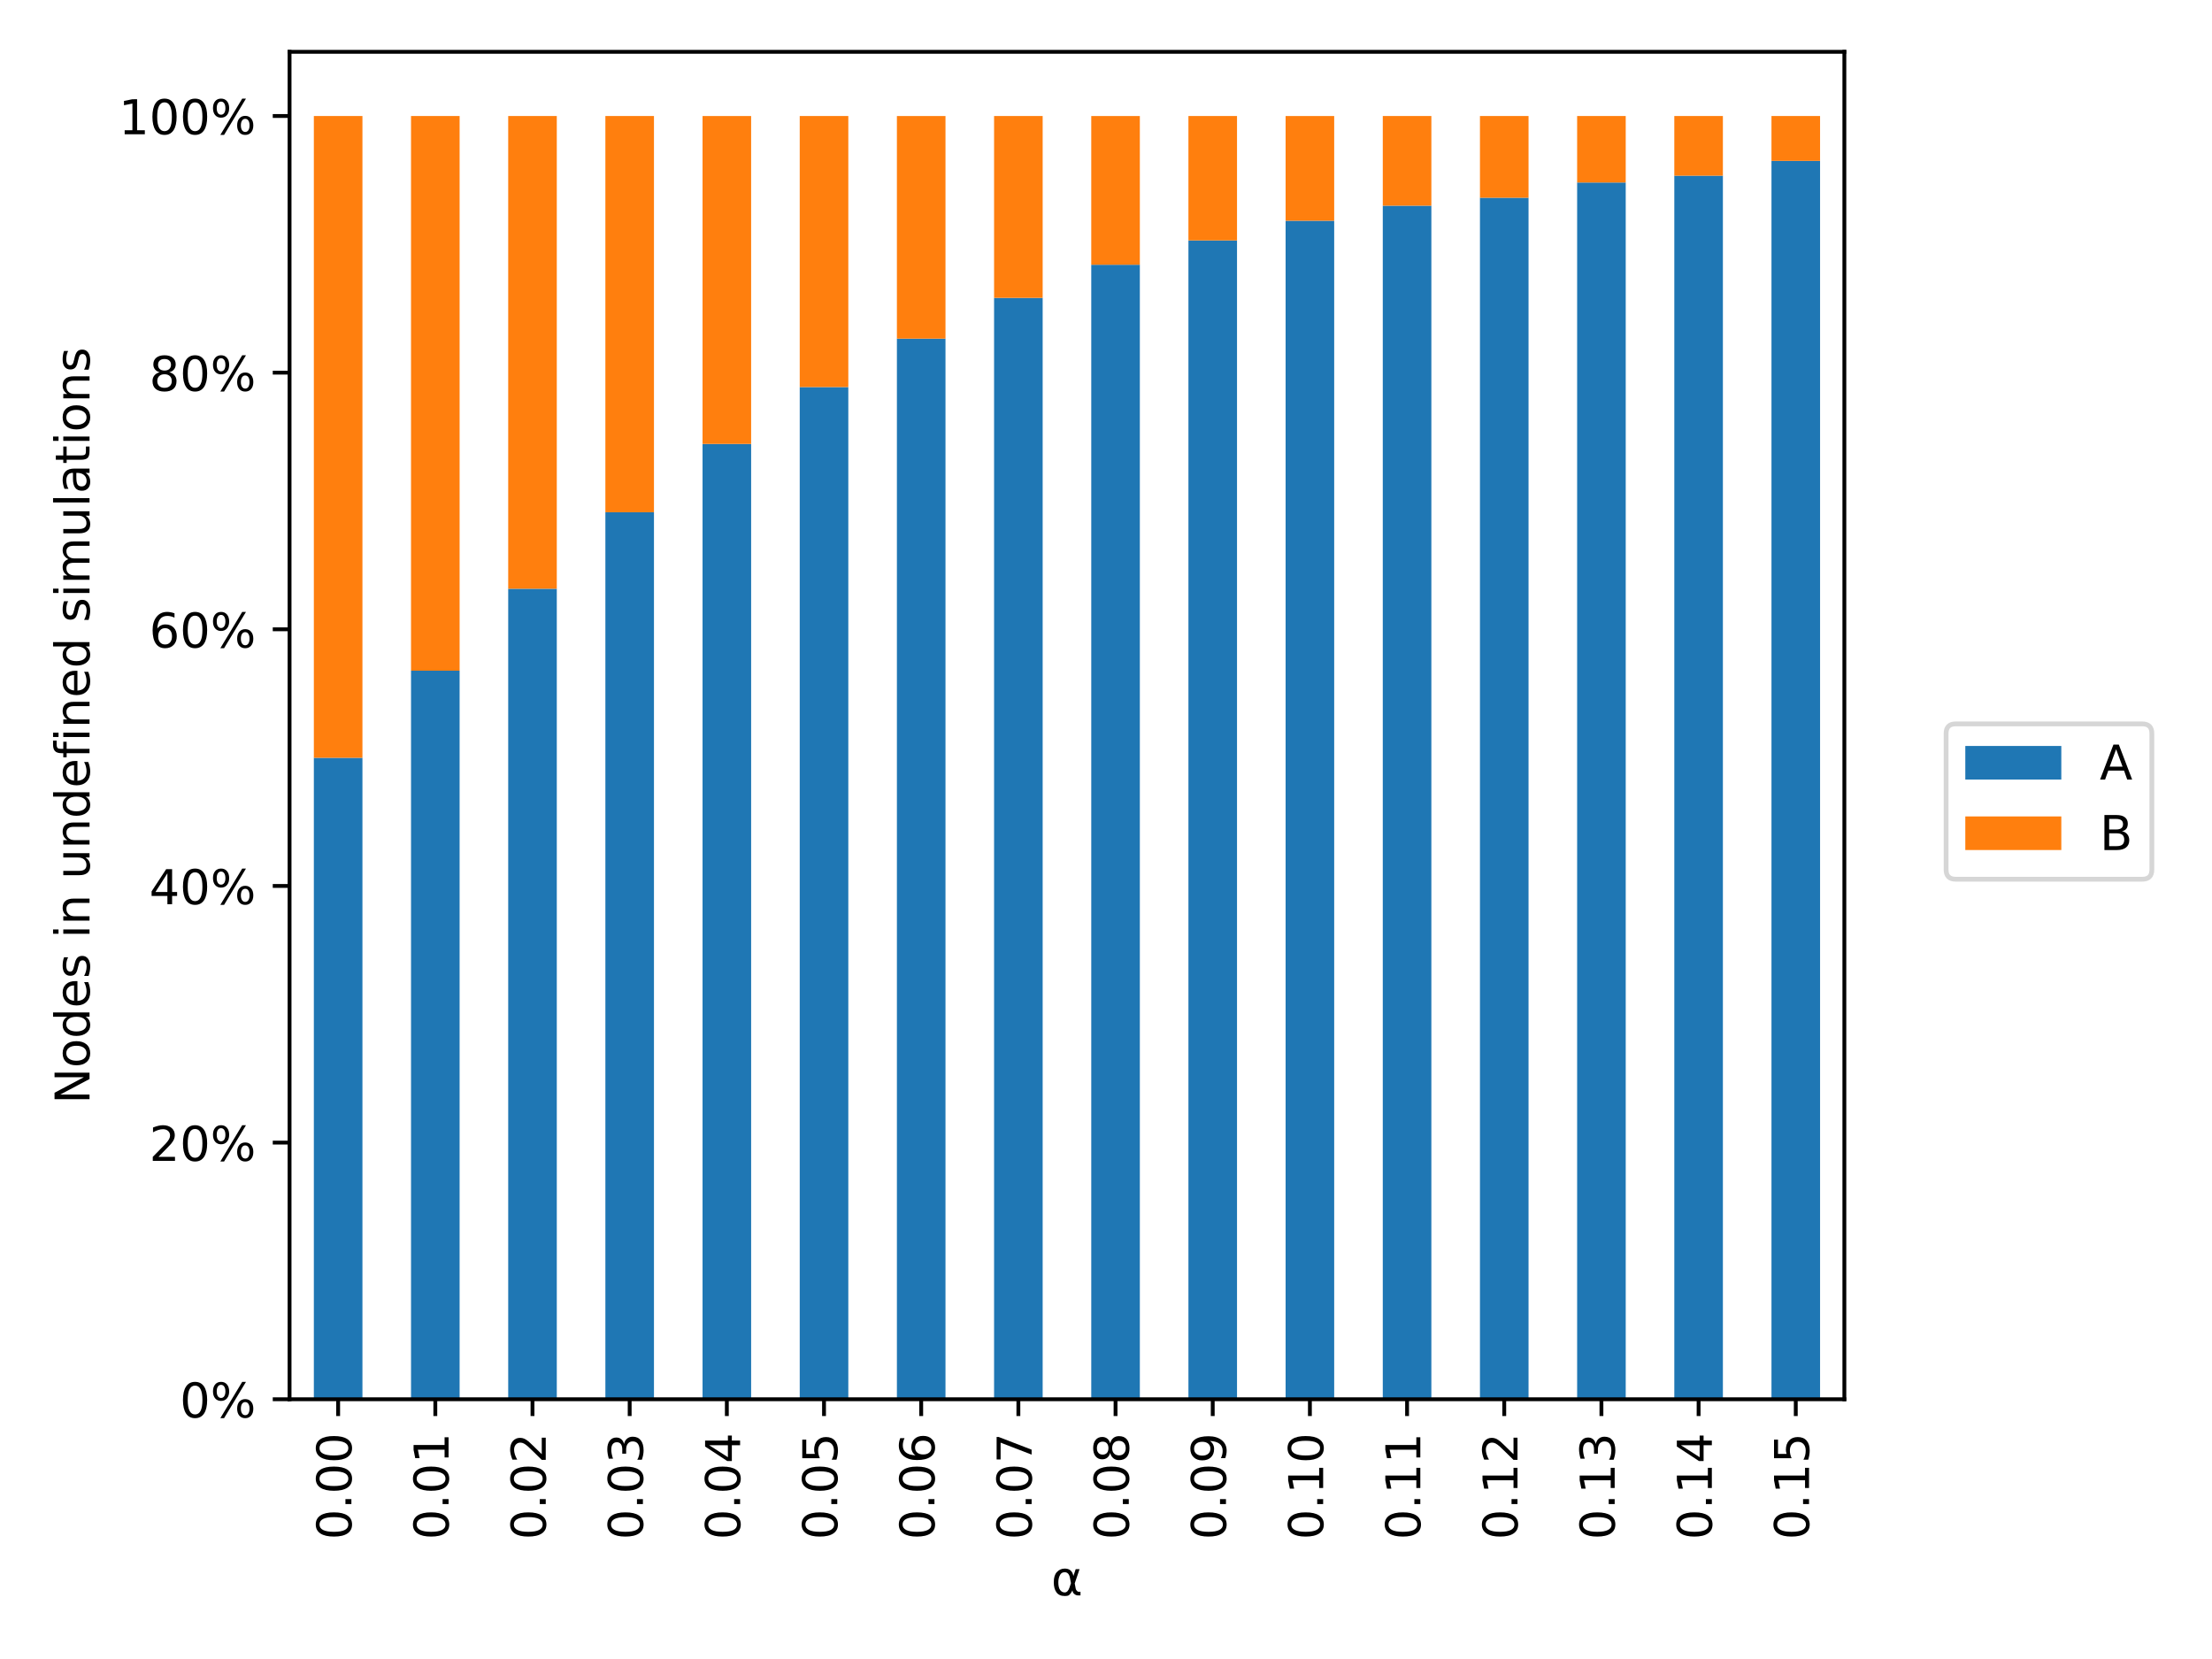 <?xml version="1.0" encoding="UTF-8" standalone="no"?>
<svg
   xmlns:dc="http://purl.org/dc/elements/1.1/"
   xmlns:cc="http://creativecommons.org/ns#"
   xmlns:rdf="http://www.w3.org/1999/02/22-rdf-syntax-ns#"
   xmlns:svg="http://www.w3.org/2000/svg"
   xmlns="http://www.w3.org/2000/svg"
   xmlns:xlink="http://www.w3.org/1999/xlink"
   xmlns:sodipodi="http://sodipodi.sourceforge.net/DTD/sodipodi-0.dtd"
   xmlns:inkscape="http://www.inkscape.org/namespaces/inkscape"
   inkscape:version="1.0 (4035a4fb49, 2020-05-01)"
   sodipodi:docname="barplot.svg"
   id="svg644"
   width="460.8pt"
   viewBox="0 0 460.8 345.6"
   version="1.1"
   height="345.6pt">
  <sodipodi:namedview
     inkscape:current-layer="svg644"
     inkscape:window-maximized="1"
     inkscape:window-y="203"
     inkscape:window-x="0"
     inkscape:cy="177.86208"
     inkscape:cx="268.32102"
     inkscape:zoom="1.2629099"
     showgrid="false"
     id="namedview646"
     inkscape:window-height="1021"
     inkscape:window-width="1920"
     inkscape:pageshadow="2"
     inkscape:pageopacity="0"
     guidetolerance="10"
     gridtolerance="10"
     objecttolerance="10"
     borderopacity="1"
     bordercolor="#666666"
     pagecolor="#ffffff" />
  <defs
     id="defs4">
    <style
       id="style2"
       type="text/css">
*{stroke-linecap:butt;stroke-linejoin:round;white-space:pre;}
  </style>
  </defs>
  <g
     id="patch_1">
    <path
       d="M 0,345.6 H 460.8 V 0 H 0 Z"
       style="fill:#ffffff"
       id="path6" />
  </g>
  <g
     id="patch_2">
    <path
       id="path9"
       style="fill:#ffffff"
       d="M 60.32,291.49 H 384.214 V 10.8 H 60.32 Z" />
  </g>
  <g
     id="patch_3">
    <path
       id="path12"
       style="fill:#1f77b4"
       d="M 65.381,291.49 H 75.503 V 157.862 H 65.381 Z"
       clip-path="url(#pd2230fd15c)" />
  </g>
  <g
     id="patch_4">
    <path
       id="path15"
       style="fill:#1f77b4"
       d="M 85.624,291.49 H 95.746 V 139.718 H 85.624 Z"
       clip-path="url(#pd2230fd15c)" />
  </g>
  <g
     id="patch_5">
    <path
       id="path18"
       style="fill:#1f77b4"
       d="m 105.868,291.49 h 10.122 V 122.643 h -10.122 z"
       clip-path="url(#pd2230fd15c)" />
  </g>
  <g
     id="patch_6">
    <path
       id="path21"
       style="fill:#1f77b4"
       d="m 126.111,291.49 h 10.122 V 106.71 h -10.122 z"
       clip-path="url(#pd2230fd15c)" />
  </g>
  <g
     id="patch_7">
    <path
       id="path24"
       style="fill:#1f77b4"
       d="m 146.354,291.49 h 10.122 V 92.484 h -10.122 z"
       clip-path="url(#pd2230fd15c)" />
  </g>
  <g
     id="patch_8">
    <path
       id="path27"
       style="fill:#1f77b4"
       d="m 166.598,291.49 h 10.122 V 80.633 h -10.122 z"
       clip-path="url(#pd2230fd15c)" />
  </g>
  <g
     id="patch_9">
    <path
       id="path30"
       style="fill:#1f77b4"
       d="m 186.841,291.49 h 10.122 V 70.548 h -10.122 z"
       clip-path="url(#pd2230fd15c)" />
  </g>
  <g
     id="patch_10">
    <path
       id="path33"
       style="fill:#1f77b4"
       d="m 207.084,291.49 h 10.122 V 62.052 h -10.122 z"
       clip-path="url(#pd2230fd15c)" />
  </g>
  <g
     id="patch_11">
    <path
       id="path36"
       style="fill:#1f77b4"
       d="m 227.328,291.49 h 10.122 V 55.147 h -10.122 z"
       clip-path="url(#pd2230fd15c)" />
  </g>
  <g
     id="patch_12">
    <path
       id="path39"
       style="fill:#1f77b4"
       d="m 247.571,291.49 h 10.122 V 50.083 h -10.122 z"
       clip-path="url(#pd2230fd15c)" />
  </g>
  <g
     id="patch_13">
    <path
       id="path42"
       style="fill:#1f77b4"
       d="m 267.815,291.49 h 10.122 V 45.983 h -10.122 z"
       clip-path="url(#pd2230fd15c)" />
  </g>
  <g
     id="patch_14">
    <path
       id="path45"
       style="fill:#1f77b4"
       d="m 288.058,291.49 h 10.122 V 42.845 h -10.122 z"
       clip-path="url(#pd2230fd15c)" />
  </g>
  <g
     id="patch_15">
    <path
       id="path48"
       style="fill:#1f77b4"
       d="m 308.301,291.49 h 10.122 V 41.194 h -10.122 z"
       clip-path="url(#pd2230fd15c)" />
  </g>
  <g
     id="patch_16">
    <path
       id="path51"
       style="fill:#1f77b4"
       d="m 328.545,291.49 h 10.122 V 38.019 h -10.122 z"
       clip-path="url(#pd2230fd15c)" />
  </g>
  <g
     id="patch_17">
    <path
       id="path54"
       style="fill:#1f77b4"
       d="m 348.788,291.49 h 10.122 V 36.6 h -10.122 z"
       clip-path="url(#pd2230fd15c)" />
  </g>
  <g
     id="patch_18">
    <path
       id="path57"
       style="fill:#1f77b4"
       d="m 369.031,291.49 h 10.122 V 33.514 h -10.122 z"
       clip-path="url(#pd2230fd15c)" />
  </g>
  <g
     id="patch_19">
    <path
       id="path60"
       style="fill:#ff7f0e"
       d="M 65.381,157.862 H 75.503 V 24.166 H 65.381 Z"
       clip-path="url(#pd2230fd15c)" />
  </g>
  <g
     id="patch_20">
    <path
       id="path63"
       style="fill:#ff7f0e"
       d="M 85.624,139.718 H 95.746 V 24.166 H 85.624 Z"
       clip-path="url(#pd2230fd15c)" />
  </g>
  <g
     id="patch_21">
    <path
       id="path66"
       style="fill:#ff7f0e"
       d="m 105.868,122.643 h 10.122 V 24.166 h -10.122 z"
       clip-path="url(#pd2230fd15c)" />
  </g>
  <g
     id="patch_22">
    <path
       id="path69"
       style="fill:#ff7f0e"
       d="m 126.111,106.71 h 10.122 V 24.166 h -10.122 z"
       clip-path="url(#pd2230fd15c)" />
  </g>
  <g
     id="patch_23">
    <path
       id="path72"
       style="fill:#ff7f0e"
       d="m 146.354,92.484 h 10.122 V 24.166 h -10.122 z"
       clip-path="url(#pd2230fd15c)" />
  </g>
  <g
     id="patch_24">
    <path
       id="path75"
       style="fill:#ff7f0e"
       d="m 166.598,80.633 h 10.122 V 24.166 h -10.122 z"
       clip-path="url(#pd2230fd15c)" />
  </g>
  <g
     id="patch_25">
    <path
       id="path78"
       style="fill:#ff7f0e"
       d="m 186.841,70.548 h 10.122 V 24.166 h -10.122 z"
       clip-path="url(#pd2230fd15c)" />
  </g>
  <g
     id="patch_26">
    <path
       id="path81"
       style="fill:#ff7f0e"
       d="m 207.084,62.052 h 10.122 V 24.166 h -10.122 z"
       clip-path="url(#pd2230fd15c)" />
  </g>
  <g
     id="patch_27">
    <path
       id="path84"
       style="fill:#ff7f0e"
       d="m 227.328,55.147 h 10.122 V 24.166 h -10.122 z"
       clip-path="url(#pd2230fd15c)" />
  </g>
  <g
     id="patch_28">
    <path
       id="path87"
       style="fill:#ff7f0e"
       d="m 247.571,50.083 h 10.122 V 24.166 h -10.122 z"
       clip-path="url(#pd2230fd15c)" />
  </g>
  <g
     id="patch_29">
    <path
       id="path90"
       style="fill:#ff7f0e"
       d="m 267.815,45.983 h 10.122 V 24.166 h -10.122 z"
       clip-path="url(#pd2230fd15c)" />
  </g>
  <g
     id="patch_30">
    <path
       id="path93"
       style="fill:#ff7f0e"
       d="m 288.058,42.845 h 10.122 V 24.166 h -10.122 z"
       clip-path="url(#pd2230fd15c)" />
  </g>
  <g
     id="patch_31">
    <path
       id="path96"
       style="fill:#ff7f0e"
       d="m 308.301,41.194 h 10.122 V 24.166 h -10.122 z"
       clip-path="url(#pd2230fd15c)" />
  </g>
  <g
     id="patch_32">
    <path
       id="path99"
       style="fill:#ff7f0e"
       d="m 328.545,38.019 h 10.122 V 24.166 h -10.122 z"
       clip-path="url(#pd2230fd15c)" />
  </g>
  <g
     id="patch_33">
    <path
       id="path102"
       style="fill:#ff7f0e"
       d="m 348.788,36.6 h 10.122 V 24.166 h -10.122 z"
       clip-path="url(#pd2230fd15c)" />
  </g>
  <g
     id="patch_34">
    <path
       id="path105"
       style="fill:#ff7f0e"
       d="m 369.031,33.514 h 10.122 V 24.166 h -10.122 z"
       clip-path="url(#pd2230fd15c)" />
  </g>
  <g
     id="matplotlib.axis_1">
    <g
       id="xtick_1">
      <g
         id="line2d_1">
        <defs
           id="defs109">
          <path
             style="stroke:#000000;stroke-width:0.8"
             id="mf41a391592"
             d="M 0,0 V 3.5" />
        </defs>
        <g
           id="g113">
          <use
             height="100%"
             width="100%"
             id="use111"
             y="291.49"
             xlink:href="#mf41a391592"
             x="70.442"
             style="stroke:#000000;stroke-width:0.8" />
        </g>
      </g>
      <g
         id="text_1">
        <!-- 0.00 -->
        <defs
           id="defs118">
          <path
             id="DejaVuSans-48"
             d="m 31.781,66.406 q -7.609,0 -11.453,-7.5 Q 16.5,51.422 16.5,36.375 q 0,-14.984 3.828,-22.484 3.844,-7.5 11.453,-7.5 7.672,0 11.5,7.5 3.844,7.5 3.844,22.484 0,15.047 -3.844,22.531 -3.828,7.5 -11.5,7.5 z m 0,7.812 q 12.266,0 18.734,-9.703 6.469,-9.688 6.469,-28.141 0,-18.406 -6.469,-28.109 -6.469,-9.688 -18.734,-9.688 -12.25,0 -18.719,9.688 Q 6.594,17.969 6.594,36.375 q 0,18.453 6.469,28.141 6.469,9.703 18.719,9.703 z" />
          <path
             id="DejaVuSans-46"
             d="M 10.688,12.406 H 21 V 0 H 10.688 Z" />
        </defs>
        <g
           id="g128"
           transform="matrix(0,-0.1,-0.1,0,73.201,320.756)">
          <use
             height="100%"
             width="100%"
             y="0"
             x="0"
             id="use120"
             xlink:href="#DejaVuSans-48" />
          <use
             height="100%"
             width="100%"
             y="0"
             id="use122"
             xlink:href="#DejaVuSans-46"
             x="63.623" />
          <use
             height="100%"
             width="100%"
             y="0"
             id="use124"
             xlink:href="#DejaVuSans-48"
             x="95.41" />
          <use
             height="100%"
             width="100%"
             y="0"
             id="use126"
             xlink:href="#DejaVuSans-48"
             x="159.033" />
        </g>
      </g>
    </g>
    <g
       id="xtick_2">
      <g
         id="line2d_2">
        <g
           id="g134">
          <use
             height="100%"
             width="100%"
             id="use132"
             y="291.49"
             xlink:href="#mf41a391592"
             x="90.685"
             style="stroke:#000000;stroke-width:0.8" />
        </g>
      </g>
      <g
         id="text_2">
        <!-- 0.01 -->
        <defs
           id="defs138">
          <path
             id="DejaVuSans-49"
             d="m 12.406,8.297 h 16.109 v 55.625 L 10.984,60.406 v 8.984 l 17.438,3.516 H 38.281 V 8.297 H 54.391 V 0 H 12.406 Z" />
        </defs>
        <g
           id="g148"
           transform="matrix(0,-0.1,-0.1,0,93.444,320.756)">
          <use
             height="100%"
             width="100%"
             y="0"
             x="0"
             id="use140"
             xlink:href="#DejaVuSans-48" />
          <use
             height="100%"
             width="100%"
             y="0"
             id="use142"
             xlink:href="#DejaVuSans-46"
             x="63.623" />
          <use
             height="100%"
             width="100%"
             y="0"
             id="use144"
             xlink:href="#DejaVuSans-48"
             x="95.41" />
          <use
             height="100%"
             width="100%"
             y="0"
             id="use146"
             xlink:href="#DejaVuSans-49"
             x="159.033" />
        </g>
      </g>
    </g>
    <g
       id="xtick_3">
      <g
         id="line2d_3">
        <g
           id="g154">
          <use
             height="100%"
             width="100%"
             id="use152"
             y="291.49"
             xlink:href="#mf41a391592"
             x="110.928"
             style="stroke:#000000;stroke-width:0.8" />
        </g>
      </g>
      <g
         id="text_3">
        <!-- 0.02 -->
        <defs
           id="defs158">
          <path
             id="DejaVuSans-50"
             d="M 19.188,8.297 H 53.609 V 0 H 7.328 v 8.297 q 5.609,5.812 15.297,15.594 9.703,9.797 12.188,12.641 4.734,5.312 6.609,9 1.891,3.688 1.891,7.25 0,5.812 -4.078,9.469 -4.078,3.672 -10.625,3.672 -4.641,0 -9.797,-1.609 -5.141,-1.609 -11,-4.891 v 9.969 Q 13.766,71.781 18.938,73 q 5.188,1.219 9.484,1.219 11.328,0 18.062,-5.672 6.734,-5.656 6.734,-15.125 0,-4.5 -1.688,-8.531 Q 49.859,40.875 45.406,35.406 44.188,33.984 37.641,27.219 31.109,20.453 19.188,8.297 Z" />
        </defs>
        <g
           id="g168"
           transform="matrix(0,-0.1,-0.1,0,113.688,320.756)">
          <use
             height="100%"
             width="100%"
             y="0"
             x="0"
             id="use160"
             xlink:href="#DejaVuSans-48" />
          <use
             height="100%"
             width="100%"
             y="0"
             id="use162"
             xlink:href="#DejaVuSans-46"
             x="63.623" />
          <use
             height="100%"
             width="100%"
             y="0"
             id="use164"
             xlink:href="#DejaVuSans-48"
             x="95.41" />
          <use
             height="100%"
             width="100%"
             y="0"
             id="use166"
             xlink:href="#DejaVuSans-50"
             x="159.033" />
        </g>
      </g>
    </g>
    <g
       id="xtick_4">
      <g
         id="line2d_4">
        <g
           id="g174">
          <use
             height="100%"
             width="100%"
             id="use172"
             y="291.49"
             xlink:href="#mf41a391592"
             x="131.172"
             style="stroke:#000000;stroke-width:0.8" />
        </g>
      </g>
      <g
         id="text_4">
        <!-- 0.03 -->
        <defs
           id="defs178">
          <path
             id="DejaVuSans-51"
             d="M 40.578,39.312 Q 47.656,37.797 51.625,33 q 3.984,-4.781 3.984,-11.812 0,-10.781 -7.422,-16.703 -7.422,-5.906 -21.094,-5.906 -4.578,0 -9.438,0.906 -4.859,0.906 -10.031,2.719 v 9.516 q 4.094,-2.391 8.969,-3.609 4.891,-1.219 10.219,-1.219 9.266,0 14.125,3.656 4.859,3.656 4.859,10.641 0,6.453 -4.516,10.078 -4.516,3.641 -12.562,3.641 h -8.5 v 8.109 h 8.891 q 7.266,0 11.125,2.906 3.859,2.906 3.859,8.375 0,5.609 -3.984,8.609 -3.969,3.016 -11.391,3.016 -4.062,0 -8.703,-0.891 Q 15.375,64.156 9.812,62.312 v 8.781 q 5.625,1.562 10.531,2.344 4.906,0.781 9.25,0.781 11.234,0 17.766,-5.109 6.547,-5.094 6.547,-13.781 0,-6.062 -3.469,-10.234 -3.469,-4.172 -9.859,-5.781 z" />
        </defs>
        <g
           id="g188"
           transform="matrix(0,-0.1,-0.1,0,133.931,320.756)">
          <use
             height="100%"
             width="100%"
             y="0"
             x="0"
             id="use180"
             xlink:href="#DejaVuSans-48" />
          <use
             height="100%"
             width="100%"
             y="0"
             id="use182"
             xlink:href="#DejaVuSans-46"
             x="63.623" />
          <use
             height="100%"
             width="100%"
             y="0"
             id="use184"
             xlink:href="#DejaVuSans-48"
             x="95.41" />
          <use
             height="100%"
             width="100%"
             y="0"
             id="use186"
             xlink:href="#DejaVuSans-51"
             x="159.033" />
        </g>
      </g>
    </g>
    <g
       id="xtick_5">
      <g
         id="line2d_5">
        <g
           id="g194">
          <use
             height="100%"
             width="100%"
             id="use192"
             y="291.49"
             xlink:href="#mf41a391592"
             x="151.415"
             style="stroke:#000000;stroke-width:0.8" />
        </g>
      </g>
      <g
         id="text_5">
        <!-- 0.04 -->
        <defs
           id="defs198">
          <path
             id="DejaVuSans-52"
             d="M 37.797,64.312 12.891,25.391 h 24.906 z m -2.594,8.594 h 12.406 V 25.391 h 10.406 V 17.188 H 47.609 V 0 h -9.812 V 17.188 H 4.891 v 9.516 z" />
        </defs>
        <g
           id="g208"
           transform="matrix(0,-0.1,-0.1,0,154.175,320.756)">
          <use
             height="100%"
             width="100%"
             y="0"
             x="0"
             id="use200"
             xlink:href="#DejaVuSans-48" />
          <use
             height="100%"
             width="100%"
             y="0"
             id="use202"
             xlink:href="#DejaVuSans-46"
             x="63.623" />
          <use
             height="100%"
             width="100%"
             y="0"
             id="use204"
             xlink:href="#DejaVuSans-48"
             x="95.41" />
          <use
             height="100%"
             width="100%"
             y="0"
             id="use206"
             xlink:href="#DejaVuSans-52"
             x="159.033" />
        </g>
      </g>
    </g>
    <g
       id="xtick_6">
      <g
         id="line2d_6">
        <g
           id="g214">
          <use
             height="100%"
             width="100%"
             id="use212"
             y="291.49"
             xlink:href="#mf41a391592"
             x="171.659"
             style="stroke:#000000;stroke-width:0.8" />
        </g>
      </g>
      <g
         id="text_6">
        <!-- 0.05 -->
        <defs
           id="defs218">
          <path
             id="DejaVuSans-53"
             d="m 10.797,72.906 h 38.719 v -8.312 h -29.688 V 46.734 q 2.141,0.734 4.281,1.094 2.156,0.359 4.312,0.359 Q 40.625,48.188 47.75,41.5 54.891,34.812 54.891,23.391 54.891,11.625 47.562,5.094 40.234,-1.422 26.906,-1.422 q -4.594,0 -9.359,0.781 -4.75,0.781 -9.828,2.344 V 11.625 q 4.391,-2.391 9.078,-3.562 4.688,-1.172 9.906,-1.172 8.453,0 13.375,4.438 4.938,4.438 4.938,12.062 0,7.609 -4.938,12.047 -4.922,4.453 -13.375,4.453 -3.953,0 -7.891,-0.875 -3.922,-0.875 -8.016,-2.734 z" />
        </defs>
        <g
           id="g228"
           transform="matrix(0,-0.1,-0.1,0,174.418,320.756)">
          <use
             height="100%"
             width="100%"
             y="0"
             x="0"
             id="use220"
             xlink:href="#DejaVuSans-48" />
          <use
             height="100%"
             width="100%"
             y="0"
             id="use222"
             xlink:href="#DejaVuSans-46"
             x="63.623" />
          <use
             height="100%"
             width="100%"
             y="0"
             id="use224"
             xlink:href="#DejaVuSans-48"
             x="95.41" />
          <use
             height="100%"
             width="100%"
             y="0"
             id="use226"
             xlink:href="#DejaVuSans-53"
             x="159.033" />
        </g>
      </g>
    </g>
    <g
       id="xtick_7">
      <g
         id="line2d_7">
        <g
           id="g234">
          <use
             height="100%"
             width="100%"
             id="use232"
             y="291.49"
             xlink:href="#mf41a391592"
             x="191.902"
             style="stroke:#000000;stroke-width:0.8" />
        </g>
      </g>
      <g
         id="text_7">
        <!-- 0.06 -->
        <defs
           id="defs238">
          <path
             id="DejaVuSans-54"
             d="m 33.016,40.375 q -6.641,0 -10.531,-4.547 -3.875,-4.531 -3.875,-12.438 0,-7.859 3.875,-12.438 3.891,-4.562 10.531,-4.562 6.641,0 10.516,4.562 3.875,4.578 3.875,12.438 0,7.906 -3.875,12.438 Q 39.656,40.375 33.016,40.375 Z M 52.594,71.297 V 62.312 q -3.719,1.75 -7.5,2.672 -3.781,0.938 -7.5,0.938 -9.766,0 -14.922,-6.594 -5.141,-6.594 -5.875,-19.922 2.875,4.25 7.219,6.516 4.359,2.266 9.578,2.266 10.984,0 17.359,-6.672 6.375,-6.656 6.375,-18.125 0,-11.234 -6.641,-18.031 -6.641,-6.781 -17.672,-6.781 -12.656,0 -19.344,9.688 -6.688,9.703 -6.688,28.109 0,17.281 8.203,27.562 8.203,10.281 22.016,10.281 3.719,0 7.5,-0.734 3.781,-0.734 7.891,-2.188 z" />
        </defs>
        <g
           id="g248"
           transform="matrix(0,-0.1,-0.1,0,194.661,320.756)">
          <use
             height="100%"
             width="100%"
             y="0"
             x="0"
             id="use240"
             xlink:href="#DejaVuSans-48" />
          <use
             height="100%"
             width="100%"
             y="0"
             id="use242"
             xlink:href="#DejaVuSans-46"
             x="63.623" />
          <use
             height="100%"
             width="100%"
             y="0"
             id="use244"
             xlink:href="#DejaVuSans-48"
             x="95.41" />
          <use
             height="100%"
             width="100%"
             y="0"
             id="use246"
             xlink:href="#DejaVuSans-54"
             x="159.033" />
        </g>
      </g>
    </g>
    <g
       id="xtick_8">
      <g
         id="line2d_8">
        <g
           id="g254">
          <use
             height="100%"
             width="100%"
             id="use252"
             y="291.49"
             xlink:href="#mf41a391592"
             x="212.145"
             style="stroke:#000000;stroke-width:0.8" />
        </g>
      </g>
      <g
         id="text_8">
        <!-- 0.07 -->
        <defs
           id="defs258">
          <path
             id="DejaVuSans-55"
             d="m 8.203,72.906 h 46.875 V 68.703 L 28.609,0 H 18.312 L 43.219,64.594 H 8.203 Z" />
        </defs>
        <g
           id="g268"
           transform="matrix(0,-0.1,-0.1,0,214.905,320.756)">
          <use
             height="100%"
             width="100%"
             y="0"
             x="0"
             id="use260"
             xlink:href="#DejaVuSans-48" />
          <use
             height="100%"
             width="100%"
             y="0"
             id="use262"
             xlink:href="#DejaVuSans-46"
             x="63.623" />
          <use
             height="100%"
             width="100%"
             y="0"
             id="use264"
             xlink:href="#DejaVuSans-48"
             x="95.41" />
          <use
             height="100%"
             width="100%"
             y="0"
             id="use266"
             xlink:href="#DejaVuSans-55"
             x="159.033" />
        </g>
      </g>
    </g>
    <g
       id="xtick_9">
      <g
         id="line2d_9">
        <g
           id="g274">
          <use
             height="100%"
             width="100%"
             id="use272"
             y="291.49"
             xlink:href="#mf41a391592"
             x="232.389"
             style="stroke:#000000;stroke-width:0.8" />
        </g>
      </g>
      <g
         id="text_9">
        <!-- 0.08 -->
        <defs
           id="defs278">
          <path
             id="DejaVuSans-56"
             d="m 31.781,34.625 q -7.031,0 -11.062,-3.766 -4.016,-3.766 -4.016,-10.344 0,-6.594 4.016,-10.359 4.031,-3.766 11.062,-3.766 7.031,0 11.078,3.781 4.062,3.797 4.062,10.344 0,6.578 -4.031,10.344 Q 38.875,34.625 31.781,34.625 Z m -9.859,4.188 Q 15.578,40.375 12.031,44.719 8.5,49.078 8.5,55.328 q 0,8.734 6.219,13.812 6.234,5.078 17.062,5.078 10.891,0 17.094,-5.078 6.203,-5.078 6.203,-13.812 0,-6.25 -3.547,-10.609 Q 48,40.375 41.703,38.812 q 7.125,-1.656 11.094,-6.5 3.984,-4.828 3.984,-11.797 0,-10.609 -6.469,-16.281 -6.469,-5.656 -18.531,-5.656 -12.047,0 -18.531,5.656 -6.469,5.672 -6.469,16.281 0,6.969 4,11.797 4.016,4.844 11.141,6.5 z M 18.312,54.391 q 0,-5.656 3.531,-8.828 3.547,-3.172 9.938,-3.172 6.359,0 9.938,3.172 3.594,3.172 3.594,8.828 0,5.672 -3.594,8.844 -3.578,3.172 -9.938,3.172 -6.391,0 -9.938,-3.172 Q 18.312,60.062 18.312,54.391 Z" />
        </defs>
        <g
           id="g288"
           transform="matrix(0,-0.1,-0.1,0,235.148,320.756)">
          <use
             height="100%"
             width="100%"
             y="0"
             x="0"
             id="use280"
             xlink:href="#DejaVuSans-48" />
          <use
             height="100%"
             width="100%"
             y="0"
             id="use282"
             xlink:href="#DejaVuSans-46"
             x="63.623" />
          <use
             height="100%"
             width="100%"
             y="0"
             id="use284"
             xlink:href="#DejaVuSans-48"
             x="95.41" />
          <use
             height="100%"
             width="100%"
             y="0"
             id="use286"
             xlink:href="#DejaVuSans-56"
             x="159.033" />
        </g>
      </g>
    </g>
    <g
       id="xtick_10">
      <g
         id="line2d_10">
        <g
           id="g294">
          <use
             height="100%"
             width="100%"
             id="use292"
             y="291.49"
             xlink:href="#mf41a391592"
             x="252.632"
             style="stroke:#000000;stroke-width:0.8" />
        </g>
      </g>
      <g
         id="text_10">
        <!-- 0.09 -->
        <defs
           id="defs298">
          <path
             id="DejaVuSans-57"
             d="M 10.984,1.516 V 10.5 Q 14.703,8.734 18.5,7.812 q 3.812,-0.922 7.484,-0.922 9.766,0 14.906,6.562 5.156,6.562 5.891,19.953 -2.828,-4.203 -7.188,-6.453 -4.344,-2.25 -9.609,-2.25 -10.938,0 -17.312,6.609 -6.375,6.625 -6.375,18.109 0,11.219 6.641,18 6.641,6.797 17.672,6.797 12.656,0 19.312,-9.703 6.672,-9.688 6.672,-28.141 0,-17.234 -8.188,-27.516 -8.172,-10.281 -21.984,-10.281 -3.719,0 -7.531,0.734 -3.797,0.734 -7.906,2.203 z m 19.625,30.906 q 6.641,0 10.516,4.531 3.891,4.547 3.891,12.469 0,7.859 -3.891,12.422 -3.875,4.562 -10.516,4.562 -6.641,0 -10.516,-4.562 -3.875,-4.562 -3.875,-12.422 0,-7.922 3.875,-12.469 3.875,-4.531 10.516,-4.531 z" />
        </defs>
        <g
           id="g308"
           transform="matrix(0,-0.1,-0.1,0,255.391,320.756)">
          <use
             height="100%"
             width="100%"
             y="0"
             x="0"
             id="use300"
             xlink:href="#DejaVuSans-48" />
          <use
             height="100%"
             width="100%"
             y="0"
             id="use302"
             xlink:href="#DejaVuSans-46"
             x="63.623" />
          <use
             height="100%"
             width="100%"
             y="0"
             id="use304"
             xlink:href="#DejaVuSans-48"
             x="95.41" />
          <use
             height="100%"
             width="100%"
             y="0"
             id="use306"
             xlink:href="#DejaVuSans-57"
             x="159.033" />
        </g>
      </g>
    </g>
    <g
       id="xtick_11">
      <g
         id="line2d_11">
        <g
           id="g314">
          <use
             height="100%"
             width="100%"
             id="use312"
             y="291.49"
             xlink:href="#mf41a391592"
             x="272.875"
             style="stroke:#000000;stroke-width:0.8" />
        </g>
      </g>
      <g
         id="text_11">
        <!-- 0.10 -->
        <g
           id="g325"
           transform="matrix(0,-0.1,-0.1,0,275.635,320.756)">
          <use
             height="100%"
             width="100%"
             y="0"
             x="0"
             id="use317"
             xlink:href="#DejaVuSans-48" />
          <use
             height="100%"
             width="100%"
             y="0"
             id="use319"
             xlink:href="#DejaVuSans-46"
             x="63.623" />
          <use
             height="100%"
             width="100%"
             y="0"
             id="use321"
             xlink:href="#DejaVuSans-49"
             x="95.41" />
          <use
             height="100%"
             width="100%"
             y="0"
             id="use323"
             xlink:href="#DejaVuSans-48"
             x="159.033" />
        </g>
      </g>
    </g>
    <g
       id="xtick_12">
      <g
         id="line2d_12">
        <g
           id="g331">
          <use
             height="100%"
             width="100%"
             id="use329"
             y="291.49"
             xlink:href="#mf41a391592"
             x="293.119"
             style="stroke:#000000;stroke-width:0.8" />
        </g>
      </g>
      <g
         id="text_12">
        <!-- 0.11 -->
        <g
           id="g342"
           transform="matrix(0,-0.1,-0.1,0,295.878,320.756)">
          <use
             height="100%"
             width="100%"
             y="0"
             x="0"
             id="use334"
             xlink:href="#DejaVuSans-48" />
          <use
             height="100%"
             width="100%"
             y="0"
             id="use336"
             xlink:href="#DejaVuSans-46"
             x="63.623" />
          <use
             height="100%"
             width="100%"
             y="0"
             id="use338"
             xlink:href="#DejaVuSans-49"
             x="95.41" />
          <use
             height="100%"
             width="100%"
             y="0"
             id="use340"
             xlink:href="#DejaVuSans-49"
             x="159.033" />
        </g>
      </g>
    </g>
    <g
       id="xtick_13">
      <g
         id="line2d_13">
        <g
           id="g348">
          <use
             height="100%"
             width="100%"
             id="use346"
             y="291.49"
             xlink:href="#mf41a391592"
             x="313.362"
             style="stroke:#000000;stroke-width:0.8" />
        </g>
      </g>
      <g
         id="text_13">
        <!-- 0.12 -->
        <g
           id="g359"
           transform="matrix(0,-0.1,-0.1,0,316.122,320.756)">
          <use
             height="100%"
             width="100%"
             y="0"
             x="0"
             id="use351"
             xlink:href="#DejaVuSans-48" />
          <use
             height="100%"
             width="100%"
             y="0"
             id="use353"
             xlink:href="#DejaVuSans-46"
             x="63.623" />
          <use
             height="100%"
             width="100%"
             y="0"
             id="use355"
             xlink:href="#DejaVuSans-49"
             x="95.41" />
          <use
             height="100%"
             width="100%"
             y="0"
             id="use357"
             xlink:href="#DejaVuSans-50"
             x="159.033" />
        </g>
      </g>
    </g>
    <g
       id="xtick_14">
      <g
         id="line2d_14">
        <g
           id="g365">
          <use
             height="100%"
             width="100%"
             id="use363"
             y="291.49"
             xlink:href="#mf41a391592"
             x="333.606"
             style="stroke:#000000;stroke-width:0.8" />
        </g>
      </g>
      <g
         id="text_14">
        <!-- 0.13 -->
        <g
           id="g376"
           transform="matrix(0,-0.1,-0.1,0,336.365,320.756)">
          <use
             height="100%"
             width="100%"
             y="0"
             x="0"
             id="use368"
             xlink:href="#DejaVuSans-48" />
          <use
             height="100%"
             width="100%"
             y="0"
             id="use370"
             xlink:href="#DejaVuSans-46"
             x="63.623" />
          <use
             height="100%"
             width="100%"
             y="0"
             id="use372"
             xlink:href="#DejaVuSans-49"
             x="95.41" />
          <use
             height="100%"
             width="100%"
             y="0"
             id="use374"
             xlink:href="#DejaVuSans-51"
             x="159.033" />
        </g>
      </g>
    </g>
    <g
       id="xtick_15">
      <g
         id="line2d_15">
        <g
           id="g382">
          <use
             height="100%"
             width="100%"
             id="use380"
             y="291.49"
             xlink:href="#mf41a391592"
             x="353.849"
             style="stroke:#000000;stroke-width:0.8" />
        </g>
      </g>
      <g
         id="text_15">
        <!-- 0.14 -->
        <g
           id="g393"
           transform="matrix(0,-0.1,-0.1,0,356.608,320.756)">
          <use
             height="100%"
             width="100%"
             y="0"
             x="0"
             id="use385"
             xlink:href="#DejaVuSans-48" />
          <use
             height="100%"
             width="100%"
             y="0"
             id="use387"
             xlink:href="#DejaVuSans-46"
             x="63.623" />
          <use
             height="100%"
             width="100%"
             y="0"
             id="use389"
             xlink:href="#DejaVuSans-49"
             x="95.41" />
          <use
             height="100%"
             width="100%"
             y="0"
             id="use391"
             xlink:href="#DejaVuSans-52"
             x="159.033" />
        </g>
      </g>
    </g>
    <g
       id="xtick_16">
      <g
         id="line2d_16">
        <g
           id="g399">
          <use
             height="100%"
             width="100%"
             id="use397"
             y="291.49"
             xlink:href="#mf41a391592"
             x="374.092"
             style="stroke:#000000;stroke-width:0.8" />
        </g>
      </g>
      <g
         id="text_16">
        <!-- 0.15 -->
        <g
           id="g410"
           transform="matrix(0,-0.1,-0.1,0,376.852,320.756)">
          <use
             height="100%"
             width="100%"
             y="0"
             x="0"
             id="use402"
             xlink:href="#DejaVuSans-48" />
          <use
             height="100%"
             width="100%"
             y="0"
             id="use404"
             xlink:href="#DejaVuSans-46"
             x="63.623" />
          <use
             height="100%"
             width="100%"
             y="0"
             id="use406"
             xlink:href="#DejaVuSans-49"
             x="95.41" />
          <use
             height="100%"
             width="100%"
             y="0"
             id="use408"
             xlink:href="#DejaVuSans-53"
             x="159.033" />
        </g>
      </g>
    </g>
    <g
       id="text_17">
      <!-- α -->
      <defs
         id="defs415">
        <path
           id="DejaVuSans-945"
           d="m 41.312,25.438 -2.156,11.281 q -2.188,11.578 -10.891,11.578 -6.531,0 -9.516,-5.375 -3.766,-6.734 -3.766,-15.625 0,-10.75 3.672,-15.875 3.703,-5.219 9.609,-5.219 6.547,0 10.062,10.406 z m 5.031,14.938 4.828,14.312 H 59.188 L 49.172,25.047 51.125,14.359 Q 51.562,11.969 53.266,9.969 55.281,7.625 56.844,7.625 h 4.297 V 0 h -5.375 q -4.594,0 -8.688,4.109 Q 45.062,6.156 44.234,10.453 42,5.031 37.406,0.781 q -2.156,-2 -9.141,-2 -11.469,0 -17.031,7.422 -5.719,7.672 -5.719,21.094 0,14.359 6.203,21.094 6.891,7.516 16.547,7.516 15.188,0 18.078,-15.531 z" />
      </defs>
      <g
         id="g419"
         transform="matrix(0.1,0,0,-0.1,218.971,332.354)">
        <use
           height="100%"
           width="100%"
           y="0"
           x="0"
           id="use417"
           xlink:href="#DejaVuSans-945" />
      </g>
    </g>
  </g>
  <g
     id="matplotlib.axis_2">
    <g
       id="ytick_1">
      <g
         id="line2d_17">
        <defs
           id="defs424">
          <path
             style="stroke:#000000;stroke-width:0.8"
             id="mb0f7a6d4e6"
             d="M 0,0 H -3.5" />
        </defs>
        <g
           id="g428">
          <use
             height="100%"
             width="100%"
             id="use426"
             y="291.49"
             xlink:href="#mb0f7a6d4e6"
             x="60.32"
             style="stroke:#000000;stroke-width:0.8" />
        </g>
      </g>
      <g
         id="text_18">
        <!-- 0% -->
        <defs
           id="defs432">
          <path
             id="DejaVuSans-37"
             d="m 72.703,32.078 q -4.25,0 -6.672,-3.609 -2.406,-3.609 -2.406,-10.062 0,-6.344 2.406,-9.984 2.422,-3.641 6.672,-3.641 4.156,0 6.562,3.641 2.422,3.641 2.422,9.984 0,6.406 -2.422,10.031 -2.406,3.641 -6.562,3.641 z m 0,6.203 q 7.719,0 12.25,-5.375 Q 89.5,27.547 89.5,18.406 q 0,-9.125 -4.562,-14.484 -4.562,-5.344 -12.234,-5.344 -7.812,0 -12.359,5.344 -4.531,5.359 -4.531,14.484 0,9.188 4.562,14.531 4.562,5.344 12.328,5.344 z M 22.312,68.016 q -4.203,0 -6.625,-3.641 -2.406,-3.625 -2.406,-9.984 0,-6.438 2.391,-10.062 2.391,-3.609 6.641,-3.609 4.25,0 6.656,3.609 2.422,3.625 2.422,10.062 0,6.297 -2.438,9.953 -2.438,3.672 -6.641,3.672 z m 44.094,6.203 h 7.812 L 28.609,-1.422 h -7.812 z m -44.094,0 q 7.719,0 12.297,-5.344 4.594,-5.344 4.594,-14.484 0,-9.219 -4.562,-14.547 -4.562,-5.328 -12.328,-5.328 -7.766,0 -12.281,5.344 -4.516,5.359 -4.516,14.531 0,9.094 4.531,14.453 4.547,5.375 12.266,5.375 z" />
        </defs>
        <g
           id="g438"
           transform="matrix(0.1,0,0,-0.1,37.456,295.289)">
          <use
             height="100%"
             width="100%"
             y="0"
             x="0"
             id="use434"
             xlink:href="#DejaVuSans-48" />
          <use
             height="100%"
             width="100%"
             y="0"
             id="use436"
             xlink:href="#DejaVuSans-37"
             x="63.623" />
        </g>
      </g>
    </g>
    <g
       id="ytick_2">
      <g
         id="line2d_18">
        <g
           id="g444">
          <use
             height="100%"
             width="100%"
             id="use442"
             y="238.025"
             xlink:href="#mb0f7a6d4e6"
             x="60.32"
             style="stroke:#000000;stroke-width:0.8" />
        </g>
      </g>
      <g
         id="text_19">
        <!-- 20% -->
        <g
           id="g453"
           transform="matrix(0.1,0,0,-0.1,31.093,241.824)">
          <use
             height="100%"
             width="100%"
             y="0"
             x="0"
             id="use447"
             xlink:href="#DejaVuSans-50" />
          <use
             height="100%"
             width="100%"
             y="0"
             id="use449"
             xlink:href="#DejaVuSans-48"
             x="63.623" />
          <use
             height="100%"
             width="100%"
             y="0"
             id="use451"
             xlink:href="#DejaVuSans-37"
             x="127.246" />
        </g>
      </g>
    </g>
    <g
       id="ytick_3">
      <g
         id="line2d_19">
        <g
           id="g459">
          <use
             height="100%"
             width="100%"
             id="use457"
             y="184.56"
             xlink:href="#mb0f7a6d4e6"
             x="60.32"
             style="stroke:#000000;stroke-width:0.8" />
        </g>
      </g>
      <g
         id="text_20">
        <!-- 40% -->
        <g
           id="g468"
           transform="matrix(0.1,0,0,-0.1,31.093,188.36)">
          <use
             height="100%"
             width="100%"
             y="0"
             x="0"
             id="use462"
             xlink:href="#DejaVuSans-52" />
          <use
             height="100%"
             width="100%"
             y="0"
             id="use464"
             xlink:href="#DejaVuSans-48"
             x="63.623" />
          <use
             height="100%"
             width="100%"
             y="0"
             id="use466"
             xlink:href="#DejaVuSans-37"
             x="127.246" />
        </g>
      </g>
    </g>
    <g
       id="ytick_4">
      <g
         id="line2d_20">
        <g
           id="g474">
          <use
             height="100%"
             width="100%"
             id="use472"
             y="131.096"
             xlink:href="#mb0f7a6d4e6"
             x="60.32"
             style="stroke:#000000;stroke-width:0.8" />
        </g>
      </g>
      <g
         id="text_21">
        <!-- 60% -->
        <g
           id="g483"
           transform="matrix(0.1,0,0,-0.1,31.093,134.895)">
          <use
             height="100%"
             width="100%"
             y="0"
             x="0"
             id="use477"
             xlink:href="#DejaVuSans-54" />
          <use
             height="100%"
             width="100%"
             y="0"
             id="use479"
             xlink:href="#DejaVuSans-48"
             x="63.623" />
          <use
             height="100%"
             width="100%"
             y="0"
             id="use481"
             xlink:href="#DejaVuSans-37"
             x="127.246" />
        </g>
      </g>
    </g>
    <g
       id="ytick_5">
      <g
         id="line2d_21">
        <g
           id="g489">
          <use
             height="100%"
             width="100%"
             id="use487"
             y="77.631"
             xlink:href="#mb0f7a6d4e6"
             x="60.32"
             style="stroke:#000000;stroke-width:0.8" />
        </g>
      </g>
      <g
         id="text_22">
        <!-- 80% -->
        <g
           id="g498"
           transform="matrix(0.1,0,0,-0.1,31.093,81.43)">
          <use
             height="100%"
             width="100%"
             y="0"
             x="0"
             id="use492"
             xlink:href="#DejaVuSans-56" />
          <use
             height="100%"
             width="100%"
             y="0"
             id="use494"
             xlink:href="#DejaVuSans-48"
             x="63.623" />
          <use
             height="100%"
             width="100%"
             y="0"
             id="use496"
             xlink:href="#DejaVuSans-37"
             x="127.246" />
        </g>
      </g>
    </g>
    <g
       id="ytick_6">
      <g
         id="line2d_22">
        <g
           id="g504">
          <use
             height="100%"
             width="100%"
             id="use502"
             y="24.166"
             xlink:href="#mb0f7a6d4e6"
             x="60.32"
             style="stroke:#000000;stroke-width:0.8" />
        </g>
      </g>
      <g
         id="text_23">
        <!-- 100% -->
        <g
           id="g515"
           transform="matrix(0.1,0,0,-0.1,24.731,27.965)">
          <use
             height="100%"
             width="100%"
             y="0"
             x="0"
             id="use507"
             xlink:href="#DejaVuSans-49" />
          <use
             height="100%"
             width="100%"
             y="0"
             id="use509"
             xlink:href="#DejaVuSans-48"
             x="63.623" />
          <use
             height="100%"
             width="100%"
             y="0"
             id="use511"
             xlink:href="#DejaVuSans-48"
             x="127.246" />
          <use
             height="100%"
             width="100%"
             y="0"
             id="use513"
             xlink:href="#DejaVuSans-37"
             x="190.869" />
        </g>
      </g>
    </g>
    <g
       id="text_24">
      <!-- Nodes in undefined simulations -->
      <defs
         id="defs533">
        <path
           id="DejaVuSans-78"
           d="M 9.812,72.906 H 23.094 L 55.422,11.922 V 72.906 h 9.562 V 0 h -13.281 l -32.312,60.984 V 0 H 9.812 Z" />
        <path
           id="DejaVuSans-111"
           d="m 30.609,48.391 q -7.219,0 -11.422,-5.641 -4.203,-5.641 -4.203,-15.453 0,-9.812 4.172,-15.453 4.188,-5.641 11.453,-5.641 7.188,0 11.375,5.656 4.203,5.672 4.203,15.438 0,9.719 -4.203,15.406 -4.188,5.688 -11.375,5.688 z m 0,7.609 q 11.719,0 18.406,-7.625 6.703,-7.609 6.703,-21.078 0,-13.422 -6.703,-21.078 -6.688,-7.641 -18.406,-7.641 -11.766,0 -18.438,7.641 -6.656,7.656 -6.656,21.078 0,13.469 6.656,21.078 Q 18.844,56 30.609,56 Z" />
        <path
           id="DejaVuSans-100"
           d="m 45.406,46.391 v 29.594 h 8.984 V 0 H 45.406 v 8.203 q -2.828,-4.875 -7.156,-7.25 -4.312,-2.375 -10.375,-2.375 -9.906,0 -16.141,7.906 -6.219,7.922 -6.219,20.812 0,12.891 6.219,20.797 Q 17.969,56 27.875,56 q 6.062,0 10.375,-2.375 4.328,-2.359 7.156,-7.234 z M 14.797,27.297 q 0,-9.906 4.078,-15.547 4.078,-5.641 11.203,-5.641 7.125,0 11.219,5.641 4.109,5.641 4.109,15.547 0,9.906 -4.109,15.547 -4.094,5.641 -11.219,5.641 -7.125,0 -11.203,-5.641 -4.078,-5.641 -4.078,-15.547 z" />
        <path
           id="DejaVuSans-101"
           d="m 56.203,29.594 v -4.391 h -41.312 q 0.594,-9.281 5.594,-14.141 5,-4.859 13.938,-4.859 5.172,0 10.031,1.266 4.859,1.266 9.656,3.812 v -8.5 q -4.844,-2.047 -9.922,-3.125 -5.078,-1.078 -10.297,-1.078 -13.094,0 -20.734,7.609 -7.641,7.625 -7.641,20.625 0,13.422 7.25,21.297 Q 20.016,56 32.328,56 q 11.031,0 17.453,-7.109 6.422,-7.094 6.422,-19.297 z m -8.984,2.641 q -0.094,7.359 -4.125,11.75 -4.031,4.406 -10.672,4.406 -7.516,0 -12.031,-4.25 -4.516,-4.25 -5.203,-11.969 z" />
        <path
           id="DejaVuSans-115"
           d="m 44.281,53.078 v -8.5 Q 40.484,46.531 36.375,47.5 q -4.094,0.984 -8.5,0.984 -6.688,0 -10.031,-2.047 Q 14.5,44.391 14.5,40.281 q 0,-3.125 2.391,-4.906 2.391,-1.781 9.625,-3.391 l 3.078,-0.688 Q 39.156,29.25 43.188,25.516 47.219,21.781 47.219,15.094 q 0,-7.625 -6.031,-12.078 -6.031,-4.438 -16.578,-4.438 -4.391,0 -9.156,0.859 Q 10.688,0.297 5.422,2 v 9.281 q 4.984,-2.594 9.812,-3.891 4.828,-1.281 9.578,-1.281 6.344,0 9.75,2.172 3.422,2.172 3.422,6.125 0,3.656 -2.469,5.609 -2.453,1.953 -10.812,3.766 l -3.125,0.734 q -8.344,1.75 -12.062,5.391 -3.703,3.641 -3.703,9.984 0,7.719 5.469,11.906 Q 16.75,56 26.812,56 q 4.969,0 9.359,-0.734 4.406,-0.719 8.109,-2.188 z" />
        <path
           d=""
           id="DejaVuSans-32" />
        <path
           id="DejaVuSans-105"
           d="M 9.422,54.688 H 18.406 V 0 H 9.422 Z m 0,21.297 H 18.406 V 64.594 H 9.422 Z" />
        <path
           id="DejaVuSans-110"
           d="M 54.891,33.016 V 0 H 45.906 v 32.719 q 0,7.766 -3.031,11.609 -3.031,3.859 -9.078,3.859 -7.281,0 -11.484,-4.641 -4.203,-4.625 -4.203,-12.641 V 0 h -9.031 v 54.688 h 9.031 v -8.5 q 3.234,4.938 7.594,7.375 4.375,2.438 10.094,2.438 9.422,0 14.25,-5.828 4.844,-5.828 4.844,-17.156 z" />
        <path
           id="DejaVuSans-117"
           d="M 8.5,21.578 V 54.688 h 8.984 V 21.922 q 0,-7.766 3.016,-11.656 3.031,-3.875 9.094,-3.875 7.266,0 11.484,4.641 4.234,4.641 4.234,12.656 v 31 h 8.984 V 0 H 45.312 V 8.406 Q 42.047,3.422 37.719,1 33.406,-1.422 27.688,-1.422 18.266,-1.422 13.375,4.438 8.5,10.297 8.5,21.578 Z M 31.109,56 Z" />
        <path
           id="DejaVuSans-102"
           d="M 37.109,75.984 V 68.5 h -8.594 q -4.828,0 -6.719,-1.953 -1.875,-1.953 -1.875,-7.031 V 54.688 H 34.719 V 47.703 H 19.922 V 0 h -9.031 V 47.703 H 2.297 V 54.688 h 8.594 V 58.5 q 0,9.125 4.25,13.297 4.25,4.188 13.469,4.188 z" />
        <path
           id="DejaVuSans-109"
           d="M 52,44.188 Q 55.375,50.25 60.062,53.125 64.75,56 71.094,56 q 8.547,0 13.188,-5.984 4.641,-5.969 4.641,-17 V 0 h -9.031 v 32.719 q 0,7.859 -2.797,11.656 -2.781,3.812 -8.484,3.812 -6.984,0 -11.047,-4.641 -4.047,-4.625 -4.047,-12.641 V 0 h -9.031 v 32.719 q 0,7.906 -2.781,11.688 -2.781,3.781 -8.594,3.781 -6.891,0 -10.953,-4.656 -4.047,-4.656 -4.047,-12.625 V 0 h -9.031 v 54.688 h 9.031 v -8.5 q 3.078,5.031 7.375,7.422 Q 29.781,56 35.688,56 41.656,56 45.828,52.969 50,49.953 52,44.188 Z" />
        <path
           id="DejaVuSans-108"
           d="M 9.422,75.984 H 18.406 V 0 H 9.422 Z" />
        <path
           id="DejaVuSans-97"
           d="m 34.281,27.484 q -10.891,0 -15.094,-2.484 -4.203,-2.484 -4.203,-8.5 0,-4.781 3.156,-7.594 3.156,-2.797 8.562,-2.797 7.484,0 12,5.297 4.516,5.297 4.516,14.078 v 2 z m 17.922,3.719 V 0 H 43.219 v 8.297 q -3.078,-4.969 -7.672,-7.344 -4.594,-2.375 -11.234,-2.375 -8.391,0 -13.359,4.719 Q 6,8.016 6,15.922 q 0,9.219 6.172,13.906 6.188,4.688 18.438,4.688 H 43.219 v 0.891 q 0,6.203 -4.078,9.594 -4.078,3.391 -11.453,3.391 -4.688,0 -9.141,-1.125 -4.438,-1.125 -8.531,-3.375 v 8.312 q 4.922,1.906 9.562,2.844 Q 24.219,56 28.609,56 q 11.875,0 17.734,-6.156 5.859,-6.141 5.859,-18.641 z" />
        <path
           id="DejaVuSans-116"
           d="M 18.312,70.219 V 54.688 h 18.5 v -6.984 h -18.5 v -29.688 q 0,-6.688 1.828,-8.594 1.828,-1.906 7.453,-1.906 H 36.812 V 0 H 27.594 Q 17.188,0 13.234,3.875 9.281,7.766 9.281,18.016 v 29.688 H 2.688 V 54.688 h 6.594 v 15.531 z" />
      </defs>
      <g
         id="g595"
         transform="matrix(0,-0.1,-0.1,0,18.651,229.95)">
        <use
           height="100%"
           width="100%"
           y="0"
           x="0"
           id="use535"
           xlink:href="#DejaVuSans-78" />
        <use
           height="100%"
           width="100%"
           y="0"
           id="use537"
           xlink:href="#DejaVuSans-111"
           x="74.805" />
        <use
           height="100%"
           width="100%"
           y="0"
           id="use539"
           xlink:href="#DejaVuSans-100"
           x="135.986" />
        <use
           height="100%"
           width="100%"
           y="0"
           id="use541"
           xlink:href="#DejaVuSans-101"
           x="199.463" />
        <use
           height="100%"
           width="100%"
           y="0"
           id="use543"
           xlink:href="#DejaVuSans-115"
           x="260.986" />
        <use
           height="100%"
           width="100%"
           y="0"
           id="use545"
           xlink:href="#DejaVuSans-32"
           x="313.086" />
        <use
           height="100%"
           width="100%"
           y="0"
           id="use547"
           xlink:href="#DejaVuSans-105"
           x="344.873" />
        <use
           height="100%"
           width="100%"
           y="0"
           id="use549"
           xlink:href="#DejaVuSans-110"
           x="372.656" />
        <use
           height="100%"
           width="100%"
           y="0"
           id="use551"
           xlink:href="#DejaVuSans-32"
           x="436.035" />
        <use
           height="100%"
           width="100%"
           y="0"
           id="use553"
           xlink:href="#DejaVuSans-117"
           x="467.822" />
        <use
           height="100%"
           width="100%"
           y="0"
           id="use555"
           xlink:href="#DejaVuSans-110"
           x="531.201" />
        <use
           height="100%"
           width="100%"
           y="0"
           id="use557"
           xlink:href="#DejaVuSans-100"
           x="594.58" />
        <use
           height="100%"
           width="100%"
           y="0"
           id="use559"
           xlink:href="#DejaVuSans-101"
           x="658.057" />
        <use
           height="100%"
           width="100%"
           y="0"
           id="use561"
           xlink:href="#DejaVuSans-102"
           x="719.58" />
        <use
           height="100%"
           width="100%"
           y="0"
           id="use563"
           xlink:href="#DejaVuSans-105"
           x="754.785" />
        <use
           height="100%"
           width="100%"
           y="0"
           id="use565"
           xlink:href="#DejaVuSans-110"
           x="782.568" />
        <use
           height="100%"
           width="100%"
           y="0"
           id="use567"
           xlink:href="#DejaVuSans-101"
           x="845.947" />
        <use
           height="100%"
           width="100%"
           y="0"
           id="use569"
           xlink:href="#DejaVuSans-100"
           x="907.471" />
        <use
           height="100%"
           width="100%"
           y="0"
           id="use571"
           xlink:href="#DejaVuSans-32"
           x="970.947" />
        <use
           height="100%"
           width="100%"
           y="0"
           id="use573"
           xlink:href="#DejaVuSans-115"
           x="1002.734" />
        <use
           height="100%"
           width="100%"
           y="0"
           id="use575"
           xlink:href="#DejaVuSans-105"
           x="1054.834" />
        <use
           height="100%"
           width="100%"
           y="0"
           id="use577"
           xlink:href="#DejaVuSans-109"
           x="1082.617" />
        <use
           height="100%"
           width="100%"
           y="0"
           id="use579"
           xlink:href="#DejaVuSans-117"
           x="1180.029" />
        <use
           height="100%"
           width="100%"
           y="0"
           id="use581"
           xlink:href="#DejaVuSans-108"
           x="1243.408" />
        <use
           height="100%"
           width="100%"
           y="0"
           id="use583"
           xlink:href="#DejaVuSans-97"
           x="1271.191" />
        <use
           height="100%"
           width="100%"
           y="0"
           id="use585"
           xlink:href="#DejaVuSans-116"
           x="1332.471" />
        <use
           height="100%"
           width="100%"
           y="0"
           id="use587"
           xlink:href="#DejaVuSans-105"
           x="1371.68" />
        <use
           height="100%"
           width="100%"
           y="0"
           id="use589"
           xlink:href="#DejaVuSans-111"
           x="1399.463" />
        <use
           height="100%"
           width="100%"
           y="0"
           id="use591"
           xlink:href="#DejaVuSans-110"
           x="1460.645" />
        <use
           height="100%"
           width="100%"
           y="0"
           id="use593"
           xlink:href="#DejaVuSans-115"
           x="1524.023" />
      </g>
    </g>
  </g>
  <g
     id="patch_35">
    <path
       id="path599"
       style="fill:none;stroke:#000000;stroke-width:0.8;stroke-linecap:square;stroke-linejoin:miter"
       d="M 60.32,291.49 V 10.8" />
  </g>
  <g
     id="patch_36">
    <path
       id="path602"
       style="fill:none;stroke:#000000;stroke-width:0.8;stroke-linecap:square;stroke-linejoin:miter"
       d="M 384.214,291.49 V 10.8" />
  </g>
  <g
     id="patch_37">
    <path
       id="path605"
       style="fill:none;stroke:#000000;stroke-width:0.8;stroke-linecap:square;stroke-linejoin:miter"
       d="M 60.32,291.49 H 384.214" />
  </g>
  <g
     id="patch_38">
    <path
       id="path608"
       style="fill:none;stroke:#000000;stroke-width:0.8;stroke-linecap:square;stroke-linejoin:miter"
       d="M 60.32,10.8 H 384.214" />
  </g>
  <g
     transform="translate(0,135)"
     id="legend_1">
    <g
       id="patch_39">
      <path
         id="path611"
         style="opacity:0.8;fill:#ffffff;stroke:#cccccc;stroke-linejoin:miter"
         d="m 407.409,48.156 h 38.861 q 2,0 2,-2 V 17.8 q 0,-2 -2,-2 H 407.409 q -2,0 -2,2 v 28.356 q 0,2 2,2 z" />
    </g>
    <g
       id="patch_40">
      <path
         id="path614"
         style="fill:#1f77b4"
         d="m 409.409,27.398 h 20 v -7 h -20 z" />
    </g>
    <g
       id="text_25">
      <!-- A -->
      <defs
         id="defs618">
        <path
           id="DejaVuSans-65"
           d="M 34.188,63.188 20.797,26.906 h 26.812 z m -5.578,9.719 h 11.188 L 67.578,0 h -10.25 L 50.688,18.703 H 17.828 L 11.188,0 H 0.781 Z" />
      </defs>
      <g
         id="g622"
         transform="matrix(0.1,0,0,-0.1,437.409,27.398)">
        <use
           height="100%"
           width="100%"
           y="0"
           x="0"
           id="use620"
           xlink:href="#DejaVuSans-65" />
      </g>
    </g>
    <g
       id="patch_41">
      <path
         id="path625"
         style="fill:#ff7f0e"
         d="m 409.409,42.077 h 20 v -7 h -20 z" />
    </g>
    <g
       id="text_26">
      <!-- B -->
      <defs
         id="defs629">
        <path
           id="DejaVuSans-66"
           d="M 19.672,34.812 V 8.109 H 35.5 q 7.953,0 11.781,3.297 3.844,3.297 3.844,10.078 0,6.844 -3.844,10.078 -3.828,3.25 -11.781,3.25 z m 0,29.984 V 42.828 H 34.281 q 7.219,0 10.75,2.703 3.547,2.719 3.547,8.281 0,5.516 -3.547,8.25 -3.531,2.734 -10.75,2.734 z M 9.812,72.906 h 25.203 q 11.281,0 17.375,-4.688 Q 58.5,63.531 58.5,54.891 58.5,48.188 55.375,44.234 52.25,40.281 46.188,39.312 53.469,37.75 57.5,32.781 q 4.031,-4.953 4.031,-12.375 0,-9.766 -6.641,-15.094 Q 48.25,0 35.984,0 H 9.812 Z" />
      </defs>
      <g
         id="g633"
         transform="matrix(0.1,0,0,-0.1,437.409,42.077)">
        <use
           height="100%"
           width="100%"
           y="0"
           x="0"
           id="use631"
           xlink:href="#DejaVuSans-66" />
      </g>
    </g>
  </g>
  <defs
     id="defs642">
    <clipPath
       id="pd2230fd15c">
      <rect
         id="rect639"
         y="10.8"
         x="60.32"
         width="323.894"
         height="280.69" />
    </clipPath>
  </defs>
</svg>
